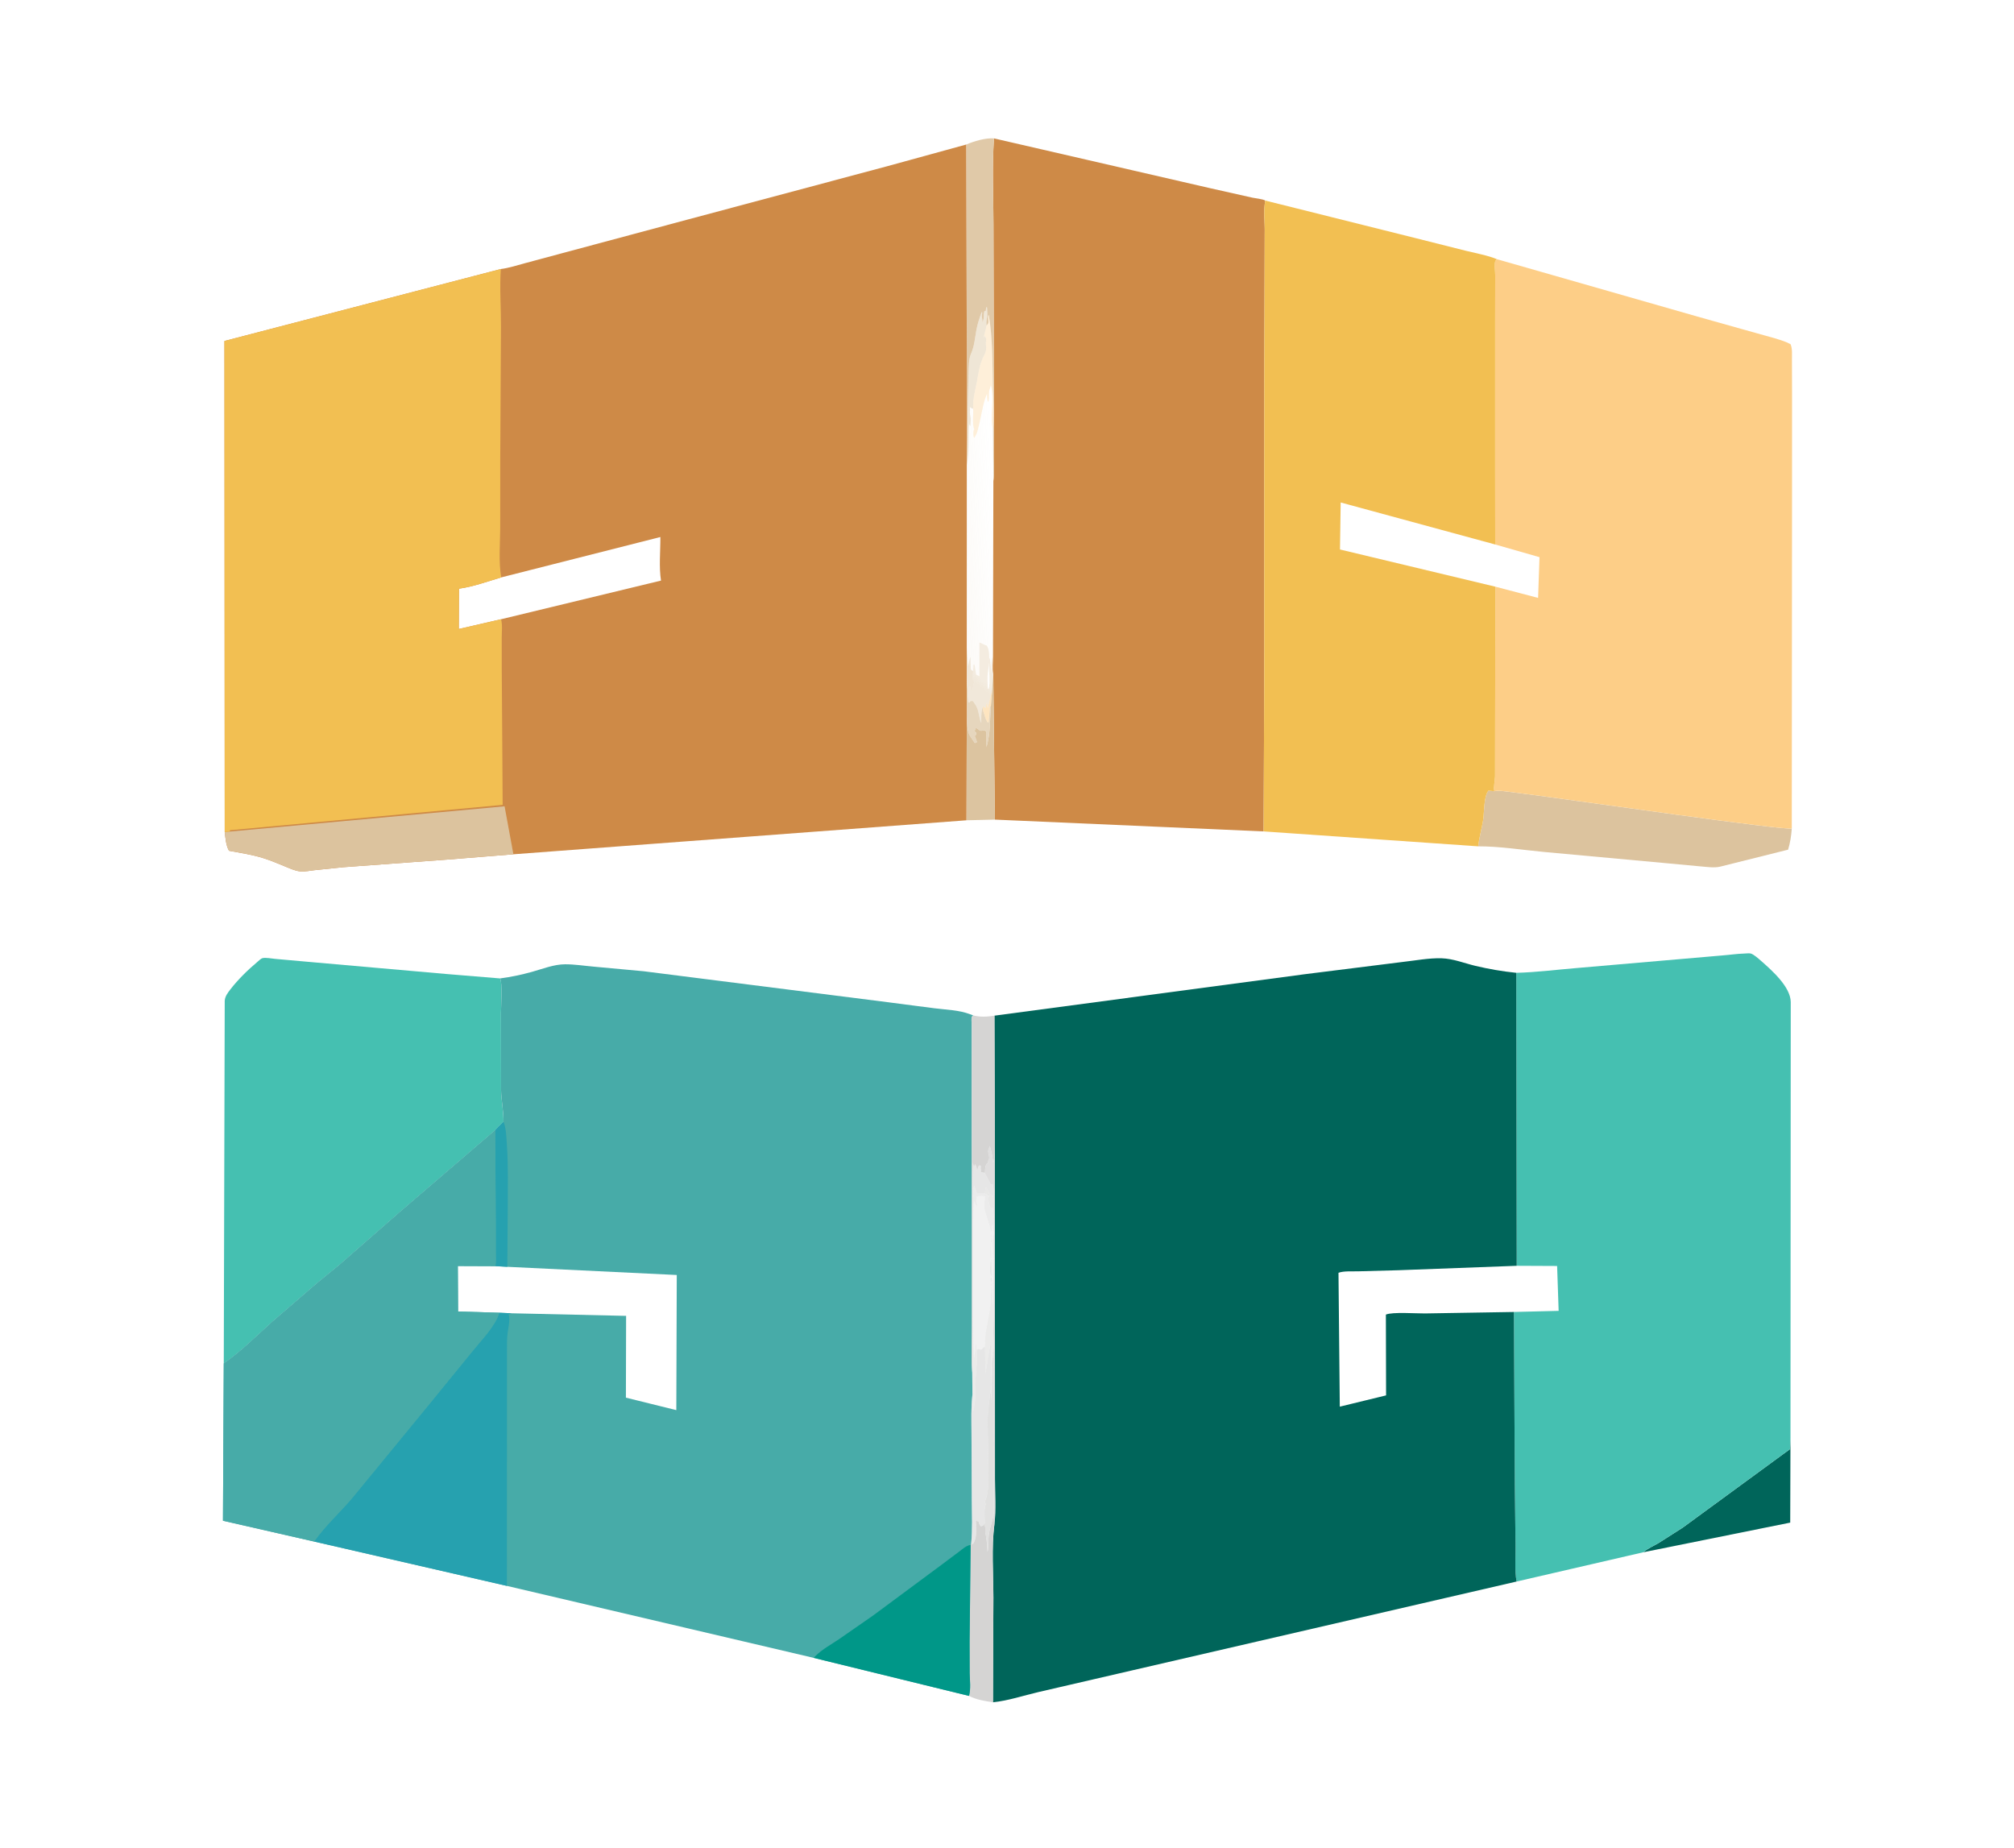 <?xml version="1.0" encoding="utf-8" ?>
<svg xmlns="http://www.w3.org/2000/svg" xmlns:xlink="http://www.w3.org/1999/xlink" width="377" height="346">
	<path fill="#00655A" transform="scale(0.491 0.451)" d="M626.472 644.297C628.042 642.788 630.446 641.648 632.291 640.476L641.491 634.089L682.422 601.479L682.603 596.783L682.506 631.983L626.472 644.297Z"/>
	<path fill="#DCC39E" transform="scale(0.491 0.451)" d="M563.549 351.282C563.906 347.708 564.854 344.213 565.396 340.667C565.906 337.334 565.571 330.85 567.435 328.166L569.674 328.394C571.47 327.971 573.656 328.455 575.488 328.655L590.526 330.83C600.163 332.17 681.093 344.875 683.104 343.863C682.907 346.839 682.51 349.796 681.699 352.671L656.145 359.625L655.591 359.764C653.344 360.275 650.783 359.821 648.507 359.629L634.434 358.198L588.54 353.607C580.387 352.777 571.726 351.263 563.549 351.282Z"/>
	<path fill="#45C0B1" transform="scale(0.491 0.451)" d="M85.309 565.926L85.676 415.381C85.773 413.564 86.821 412.081 87.842 410.644C90.749 406.553 94.47 402.582 98.176 399.198C98.585 398.824 99.462 397.9 99.957 397.729C101.147 397.319 103.625 397.883 104.945 398.002L120.041 399.465L170.211 404.279L190.654 406.11C191.633 407.894 190.988 417.914 190.988 420.439L191.026 452.563C191.138 456.95 191.971 461.201 191.956 465.608C190.87 466.747 189.736 467.858 188.789 469.118L152.587 502.947L129.255 525.146L120.919 532.562L103.834 548.593C97.876 554.418 91.98 560.925 85.309 565.926Z"/>
	<path fill="#FDCE87" transform="scale(0.491 0.451)" d="M570.673 107.572L647.156 131.405L663.789 136.499L677.03 140.533C678.922 141.202 680.935 141.808 682.642 142.876C683.383 144.811 683.147 147.182 683.164 149.237L683.205 163.392L683.199 206.768L683.104 343.863C681.093 344.875 600.163 332.17 590.526 330.83L575.488 328.655C573.656 328.455 571.47 327.971 569.674 328.394C569.346 326.373 569.92 324.331 569.972 322.284L569.993 306.675L570.092 243.51L586.387 248.166L586.923 231.263L570.029 225.996L570.001 194.295L570.005 133.33L570.033 114.22C570.037 112.849 569.645 109.62 570.05 108.421C570.163 108.089 570.465 107.855 570.673 107.572Z"/>
	<path fill="#45C0B1" transform="scale(0.491 0.451)" d="M578.068 403.782C585.593 403.584 593.211 402.511 600.717 401.835L656.428 396.591C659.263 396.362 662.109 395.879 664.946 395.786C665.594 395.764 666.813 395.606 667.418 395.76C668.529 396.043 670.454 397.93 671.294 398.731C675.559 402.796 682.625 409.61 682.708 415.895L682.603 596.783L682.422 601.479L641.491 634.089L632.291 640.476C630.446 641.648 628.042 642.788 626.472 644.297L578.19 656.439C577.388 651.686 577.837 646.915 577.791 642.156L577.512 615.835L577.175 544.552L594.218 544.092L593.638 525.464L578.237 525.387L578.068 403.782Z"/>
	<path fill="#CE8A47" transform="scale(0.491 0.451)" d="M368.356 59.992C371.32 58.618 375.658 57.185 378.943 57.439L461.318 78.1L477.502 82.053C478.742 82.345 481.389 82.586 482.382 83.243L539.013 98.652L558.928 104.108C562.711 105.134 567.124 105.972 570.673 107.572C570.465 107.855 570.163 108.089 570.05 108.421C569.645 109.62 570.037 112.849 570.033 114.22L570.005 133.33L570.001 194.295L570.029 225.996L586.923 231.263L586.387 248.166L570.092 243.51L569.993 306.675L569.972 322.284C569.92 324.331 569.346 326.373 569.674 328.394L567.435 328.166C565.571 330.85 565.906 337.334 565.396 340.667C564.854 344.213 563.906 347.708 563.549 351.282L481.741 345.09L379.289 340.191L368.446 340.475L368.582 297.564L368.557 283.799L368.567 268.807L368.586 193.071L368.686 181.611L368.356 59.992ZM482.382 83.243C481.603 87.409 482.274 92.656 482.153 96.983L481.988 160.635L481.976 283.685L481.741 345.09L563.549 351.282C563.906 347.708 564.854 344.213 565.396 340.667C565.906 337.334 565.571 330.85 567.435 328.166L569.674 328.394C569.346 326.373 569.92 324.331 569.972 322.284L569.993 306.675L570.092 243.51L586.387 248.166L586.923 231.263L570.029 225.996L570.001 194.295L570.005 133.33L570.033 114.22C570.037 112.849 569.645 109.62 570.05 108.421C570.163 108.089 570.465 107.855 570.673 107.572C567.124 105.972 562.711 105.134 558.928 104.108L539.013 98.652L482.382 83.243ZM371.033 169.713L370.575 169.507C369.947 169.208 370.174 169.363 369.718 168.876L369.766 169.216C369.891 170.289 369.63 171.262 369.877 172.336C370.202 173.745 369.996 175.396 369.95 176.842C369.646 176.505 369.587 176.257 369.445 175.833C369.14 181.302 369.607 187.771 368.586 193.071L368.567 268.807L368.557 283.799L368.88 286.272C368.816 288.058 368.951 289.735 369.154 291.502L369.627 291.557L370.018 290.94L370.954 291.01L371.637 292.119L371.981 292.664C373.219 294.751 373.161 297.858 374.098 300.137C374.132 297.841 373.935 295.409 374.772 293.234L374.887 293.182L375.825 293.85C375.912 293.03 375.947 292.315 376.291 291.556C376.324 292.377 376.329 293.061 376.572 293.856L378.253 286.276L378.676 279.721C378.231 277.641 378.596 274.6 378.571 272.415L378.715 199.657L378.59 178.466C377.224 172.629 379.278 165.751 377.747 159.917L377.408 161.227C376.689 163.112 377.378 165.015 376.759 166.849C376.277 166.37 376.336 164.208 376.27 163.467C374.718 167.463 374.206 172.204 373.242 176.396C372.83 178.187 372.478 180.357 371.328 181.822C371.092 181.133 370.976 179.533 371.141 178.829L371.422 178.174C370.593 176.193 371.122 172.038 371.033 169.713ZM368.356 59.992L368.686 181.611L368.586 193.071C369.607 187.771 369.14 181.302 369.445 175.833C369.587 176.257 369.646 176.505 369.95 176.842C369.996 175.396 370.202 173.745 369.877 172.336C369.63 171.262 369.891 170.289 369.766 169.216L369.718 168.876C370.174 169.363 369.947 169.208 370.575 169.507L371.033 169.713C371.122 172.038 370.593 176.193 371.422 178.174L371.141 178.829C370.976 179.533 371.092 181.133 371.328 181.822C372.478 180.357 372.83 178.187 373.242 176.396C374.206 172.204 374.718 167.463 376.27 163.467C376.336 164.208 376.277 166.37 376.759 166.849C377.378 165.015 376.689 163.112 377.408 161.227L377.747 159.917C379.278 165.751 377.224 172.629 378.59 178.466L378.715 199.657C379.164 196.37 378.832 192.574 378.845 189.235L378.921 166.534L378.753 93.227C378.744 81.378 378.205 69.258 378.943 57.439C375.658 57.185 371.32 58.618 368.356 59.992ZM378.676 279.721L378.253 286.276L376.572 293.856C376.329 293.061 376.324 292.377 376.291 291.556C375.947 292.315 375.912 293.03 375.825 293.85L374.887 293.182L374.772 293.234C373.935 295.409 374.132 297.841 374.098 300.137C373.161 297.858 373.219 294.751 371.981 292.664L371.637 292.119L370.954 291.01L370.018 290.94L369.627 291.557L369.154 291.502C368.951 289.735 368.816 288.058 368.88 286.272L368.557 283.799L368.582 297.564L368.446 340.475L379.289 340.191L378.676 279.721Z"/>
	<path fill="#DCC39E" fill-opacity="0.973" transform="scale(0.491 0.451)" d="M378.676 279.721L379.289 340.191L368.446 340.475L368.582 297.564L368.557 283.799L368.88 286.272C368.816 288.058 368.951 289.735 369.154 291.502L369.627 291.557L370.018 290.94L370.954 291.01L371.637 292.119L371.981 292.664C373.219 294.751 373.161 297.858 374.098 300.137C374.132 297.841 373.935 295.409 374.772 293.234L374.887 293.182L375.825 293.85C375.912 293.03 375.947 292.315 376.291 291.556C376.324 292.377 376.329 293.061 376.572 293.856L378.253 286.276L378.676 279.721ZM368.557 283.799L368.582 297.564C368.745 299.922 368.589 303.49 369.865 305.532L371.635 308.41L372.453 308.059C372.273 307.176 371.927 306.349 371.609 305.508C372.208 305.103 372.077 304.836 372.213 304.155C371.679 303.719 371.538 303.586 371.218 302.945L371.703 303.163L371.969 302.2C372.864 302.32 373.079 303.071 373.789 303.284C374.118 303.382 375.062 303.191 375.448 303.163L376.031 303.746L376.092 310.089C377.648 304.306 377.356 298.874 377.773 292.982L378.253 286.276L376.572 293.856C376.329 293.061 376.324 292.377 376.291 291.556C375.947 292.315 375.912 293.03 375.825 293.85L374.887 293.182L374.772 293.234C373.935 295.409 374.132 297.841 374.098 300.137C373.161 297.858 373.219 294.751 371.981 292.664L371.637 292.119L370.954 291.01L370.018 290.94L369.627 291.557L369.154 291.502C368.951 289.735 368.816 288.058 368.88 286.272L368.557 283.799Z"/>
	<path fill="#D9C29D" fill-opacity="0.671" transform="scale(0.491 0.451)" d="M368.557 283.799L368.88 286.272C368.816 288.058 368.951 289.735 369.154 291.502L369.627 291.557L370.018 290.94L370.954 291.01L371.637 292.119L371.981 292.664C373.219 294.751 373.161 297.858 374.098 300.137C374.132 297.841 373.935 295.409 374.772 293.234L374.887 293.182L375.825 293.85C375.912 293.03 375.947 292.315 376.291 291.556C376.324 292.377 376.329 293.061 376.572 293.856L378.253 286.276L377.773 292.982C377.356 298.874 377.648 304.306 376.092 310.089L376.031 303.746L375.448 303.163C375.062 303.191 374.118 303.382 373.789 303.284C373.079 303.071 372.864 302.32 371.969 302.2L371.703 303.163L371.218 302.945C371.538 303.586 371.679 303.719 372.213 304.155C372.077 304.836 372.208 305.103 371.609 305.508C371.927 306.349 372.273 307.176 372.453 308.059L371.635 308.41L369.865 305.532C368.589 303.49 368.745 299.922 368.582 297.564L368.557 283.799ZM374.887 293.182C374.746 293.966 374.644 294.422 374.862 295.212L375.452 297.175C375.682 298.19 376.01 298.877 376.5 299.797L376.927 299.797L377.361 293.443L377.773 292.982L378.253 286.276L376.572 293.856C376.329 293.061 376.324 292.377 376.291 291.556C375.947 292.315 375.912 293.03 375.825 293.85L374.887 293.182Z"/>
	<path fill="#FDCE87" fill-opacity="0.522" transform="scale(0.491 0.451)" d="M374.887 293.182L375.825 293.85C375.912 293.03 375.947 292.315 376.291 291.556C376.324 292.377 376.329 293.061 376.572 293.856L378.253 286.276L377.773 292.982L377.361 293.443L376.927 299.797L376.5 299.797C376.01 298.877 375.682 298.19 375.452 297.175L374.862 295.212C374.644 294.422 374.746 293.966 374.887 293.182Z"/>
	<path fill="#DCC39E" fill-opacity="0.902" transform="scale(0.491 0.451)" d="M368.356 59.992C371.32 58.618 375.658 57.185 378.943 57.439C378.205 69.258 378.744 81.378 378.753 93.227L378.921 166.534L378.845 189.235C378.832 192.574 379.164 196.37 378.715 199.657L378.59 178.466C377.224 172.629 379.278 165.751 377.747 159.917L377.408 161.227C376.689 163.112 377.378 165.015 376.759 166.849C376.277 166.37 376.336 164.208 376.27 163.467C374.718 167.463 374.206 172.204 373.242 176.396C372.83 178.187 372.478 180.357 371.328 181.822C371.092 181.133 370.976 179.533 371.141 178.829L371.422 178.174C370.593 176.193 371.122 172.038 371.033 169.713L370.575 169.507C369.947 169.208 370.174 169.363 369.718 168.876L369.766 169.216C369.891 170.289 369.63 171.262 369.877 172.336C370.202 173.745 369.996 175.396 369.95 176.842C369.646 176.505 369.587 176.257 369.445 175.833C369.14 181.302 369.607 187.771 368.586 193.071L368.686 181.611L368.356 59.992ZM376.058 135.157C375.916 137.01 375.055 138.745 375.167 140.348L375.354 139.412C375.735 139.901 376.02 140.367 376.004 141.017L375.819 142.315L375.94 143.421C376.129 145 375.848 146.263 375.129 147.653C373.445 150.908 373.007 155.216 372.365 158.793C371.678 162.62 370.824 165.778 371.033 169.713C371.122 172.038 370.593 176.193 371.422 178.174L371.141 178.829C370.976 179.533 371.092 181.133 371.328 181.822C372.478 180.357 372.83 178.187 373.242 176.396C374.206 172.204 374.718 167.463 376.27 163.467C376.336 164.208 376.277 166.37 376.759 166.849C377.378 165.015 376.689 163.112 377.408 161.227L377.747 159.917C379.278 165.751 377.224 172.629 378.59 178.466C379.145 172.854 378.643 166.696 378.533 161.039C378.338 150.993 378.505 140.663 376.959 130.712C376.41 131.206 376.975 133.311 376.759 134.075C376.642 134.488 376.292 134.796 376.058 135.157ZM368.686 181.611L368.586 193.071C369.607 187.771 369.14 181.302 369.445 175.833C369.587 176.257 369.646 176.505 369.95 176.842C369.996 175.396 370.202 173.745 369.877 172.336C369.63 171.262 369.891 170.289 369.766 169.216L369.718 168.876C370.174 169.363 369.947 169.208 370.575 169.507L371.033 169.713C370.824 165.778 371.678 162.62 372.365 158.793C373.007 155.216 373.445 150.908 375.129 147.653C375.848 146.263 376.129 145 375.94 143.421L375.819 142.315L376.004 141.017C376.02 140.367 375.735 139.901 375.354 139.412L375.167 140.348C375.055 138.745 375.916 137.01 376.058 135.157C376.051 134.128 376.029 133.192 376.243 132.182C376.549 130.732 376.354 129.108 376.298 127.629L375.97 127.521L375.823 129.023L375.263 129.208C375.094 129.934 375.067 130.528 375.073 131.27C375.082 132.183 374.83 133.011 374.605 133.89L374.304 131.059L374.474 129.662L374.236 129.581C373.446 131.93 372.691 134.342 372.273 136.788C371.719 140.029 371.472 143.742 370.204 146.78C369.252 149.06 369.4 152.194 369.247 154.668L368.686 181.611Z"/>
	<path fill="#D9C19B" fill-opacity="0.408" transform="scale(0.491 0.451)" d="M368.686 181.611L369.247 154.668C369.4 152.194 369.252 149.06 370.204 146.78C371.472 143.742 371.719 140.029 372.273 136.788C372.691 134.342 373.446 131.93 374.236 129.581L374.474 129.662L374.304 131.059L374.605 133.89C374.83 133.011 375.082 132.183 375.073 131.27C375.067 130.528 375.094 129.934 375.263 129.208L375.823 129.023L375.97 127.521L376.298 127.629C376.354 129.108 376.549 130.732 376.243 132.182C376.029 133.192 376.051 134.128 376.058 135.157C375.916 137.01 375.055 138.745 375.167 140.348L375.354 139.412C375.735 139.901 376.02 140.367 376.004 141.017L375.819 142.315L375.94 143.421C376.129 145 375.848 146.263 375.129 147.653C373.445 150.908 373.007 155.216 372.365 158.793C371.678 162.62 370.824 165.778 371.033 169.713L370.575 169.507C369.947 169.208 370.174 169.363 369.718 168.876L369.766 169.216C369.891 170.289 369.63 171.262 369.877 172.336C370.202 173.745 369.996 175.396 369.95 176.842C369.646 176.505 369.587 176.257 369.445 175.833C369.14 181.302 369.607 187.771 368.586 193.071L368.686 181.611Z"/>
	<path fill="#FDCE87" fill-opacity="0.318" transform="scale(0.491 0.451)" d="M376.058 135.157C376.292 134.796 376.642 134.488 376.759 134.075C376.975 133.311 376.41 131.206 376.959 130.712C378.505 140.663 378.338 150.993 378.533 161.039C378.643 166.696 379.145 172.854 378.59 178.466C377.224 172.629 379.278 165.751 377.747 159.917L377.408 161.227C376.689 163.112 377.378 165.015 376.759 166.849C376.277 166.37 376.336 164.208 376.27 163.467C374.718 167.463 374.206 172.204 373.242 176.396C372.83 178.187 372.478 180.357 371.328 181.822C371.092 181.133 370.976 179.533 371.141 178.829L371.422 178.174C370.593 176.193 371.122 172.038 371.033 169.713C370.824 165.778 371.678 162.62 372.365 158.793C373.007 155.216 373.445 150.908 375.129 147.653C375.848 146.263 376.129 145 375.94 143.421L375.819 142.315L376.004 141.017C376.02 140.367 375.735 139.901 375.354 139.412L375.167 140.348C375.055 138.745 375.916 137.01 376.058 135.157Z"/>
	<defs>
		<linearGradient id="gradient_0" gradientUnits="userSpaceOnUse" x1="380.734" y1="226.688" x2="366.989" y2="227.515">
			<stop offset="0" stop-color="#DBC49D" stop-opacity="0"/>
			<stop offset="1" stop-color="#DBC29C" stop-opacity="0.078"/>
		</linearGradient>
	</defs>
	<path fill="url(#gradient_0)" transform="scale(0.491 0.451)" d="M371.033 169.713C371.122 172.038 370.593 176.193 371.422 178.174L371.141 178.829C370.976 179.533 371.092 181.133 371.328 181.822C372.478 180.357 372.83 178.187 373.242 176.396C374.206 172.204 374.718 167.463 376.27 163.467C376.336 164.208 376.277 166.37 376.759 166.849C377.378 165.015 376.689 163.112 377.408 161.227L377.747 159.917C379.278 165.751 377.224 172.629 378.59 178.466L378.715 199.657L378.571 272.415C378.596 274.6 378.231 277.641 378.676 279.721L378.253 286.276L376.572 293.856C376.329 293.061 376.324 292.377 376.291 291.556C375.947 292.315 375.912 293.03 375.825 293.85L374.887 293.182L374.772 293.234C373.935 295.409 374.132 297.841 374.098 300.137C373.161 297.858 373.219 294.751 371.981 292.664L371.637 292.119L370.954 291.01L370.018 290.94L369.627 291.557L369.154 291.502C368.951 289.735 368.816 288.058 368.88 286.272L368.557 283.799L368.567 268.807L368.586 193.071C369.607 187.771 369.14 181.302 369.445 175.833C369.587 176.257 369.646 176.505 369.95 176.842C369.996 175.396 370.202 173.745 369.877 172.336C369.63 171.262 369.891 170.289 369.766 169.216L369.718 168.876C370.174 169.363 369.947 169.208 370.575 169.507L371.033 169.713ZM371.007 278.465C370.995 279.37 370.693 281.422 370.958 282.195C371.199 282.9 371.66 282.689 371.338 283.482C370.97 284.384 370.984 285.695 370.767 286.689L370.673 287.44C369.938 286.387 369.978 286.021 369.876 284.774C369.407 285.138 369.259 285.577 368.981 286.091L368.88 286.272C368.816 288.058 368.951 289.735 369.154 291.502L369.627 291.557L370.018 290.94L370.954 291.01L371.637 292.119L371.981 292.664C373.219 294.751 373.161 297.858 374.098 300.137C374.132 297.841 373.935 295.409 374.772 293.234L374.887 293.182L375.825 293.85C375.912 293.03 375.947 292.315 376.291 291.556C376.324 292.377 376.329 293.061 376.572 293.856L378.253 286.276L378.676 279.721C378.231 277.641 378.596 274.6 378.571 272.415L378.359 273.056C377.777 274.967 378.033 277.715 378.015 279.744L377.391 273.021C376.881 274.127 377.113 275.588 377.117 276.798C377.127 279.659 377.554 283.211 376.946 285.943L376.568 285.752C376.56 283.699 376.318 281.293 376.604 279.278C377.016 276.372 377.748 270.431 376.197 267.967L375.633 267.778L373.388 266.65L373.388 280.697L372.145 280.014L371.761 277.48C371.709 276.868 371.625 276.372 371.463 275.785L371.141 275.828L371.007 278.465ZM368.567 268.807L368.557 283.799L368.88 286.272L368.981 286.091C369.259 285.577 369.407 285.138 369.876 284.774C369.978 286.021 369.938 286.387 370.673 287.44L370.767 286.689C370.984 285.695 370.97 284.384 371.338 283.482C371.66 282.689 371.199 282.9 370.958 282.195C370.693 281.422 370.995 279.37 371.007 278.465C370.567 278.374 370.397 278.112 370.068 277.817L369.985 272.645C369.525 273.799 369.382 275.257 369.13 276.483L368.567 268.807Z"/>
	<path fill="#D9C19B" fill-opacity="0.392" transform="scale(0.491 0.451)" d="M368.567 268.807L369.13 276.483C369.382 275.257 369.525 273.799 369.985 272.645L370.068 277.817C370.397 278.112 370.567 278.374 371.007 278.465C370.995 279.37 370.693 281.422 370.958 282.195C371.199 282.9 371.66 282.689 371.338 283.482C370.97 284.384 370.984 285.695 370.767 286.689L370.673 287.44C369.938 286.387 369.978 286.021 369.876 284.774C369.407 285.138 369.259 285.577 368.981 286.091L368.88 286.272L368.557 283.799L368.567 268.807Z"/>
	<defs>
		<linearGradient id="gradient_1" gradientUnits="userSpaceOnUse" x1="373.183" y1="281.01" x2="371.346" y2="283.005">
			<stop offset="0" stop-color="#DAC29C" stop-opacity="0.31"/>
			<stop offset="1" stop-color="#DAC29C" stop-opacity="0.376"/>
		</linearGradient>
	</defs>
	<path fill="url(#gradient_1)" transform="scale(0.491 0.451)" d="M371.007 278.465L371.141 275.828L371.463 275.785C371.625 276.372 371.709 276.868 371.761 277.48L372.145 280.014L373.388 280.697L373.388 266.65L375.633 267.778L376.197 267.967C377.748 270.431 377.016 276.372 376.604 279.278C376.318 281.293 376.56 283.699 376.568 285.752L376.946 285.943C377.554 283.211 377.127 279.659 377.117 276.798C377.113 275.588 376.881 274.127 377.391 273.021L378.015 279.744C378.033 277.715 377.777 274.967 378.359 273.056L378.571 272.415C378.596 274.6 378.231 277.641 378.676 279.721L378.253 286.276L376.572 293.856C376.329 293.061 376.324 292.377 376.291 291.556C375.947 292.315 375.912 293.03 375.825 293.85L374.887 293.182L374.772 293.234C373.935 295.409 374.132 297.841 374.098 300.137C373.161 297.858 373.219 294.751 371.981 292.664L371.637 292.119L370.954 291.01L370.018 290.94L369.627 291.557L369.154 291.502C368.951 289.735 368.816 288.058 368.88 286.272L368.981 286.091C369.259 285.577 369.407 285.138 369.876 284.774C369.978 286.021 369.938 286.387 370.673 287.44L370.767 286.689C370.984 285.695 370.97 284.384 371.338 283.482C371.66 282.689 371.199 282.9 370.958 282.195C370.693 281.422 370.995 279.37 371.007 278.465Z"/>
	<path fill="#F2BF52" transform="scale(0.491 0.451)" d="M482.382 83.243L539.013 98.652L558.928 104.108C562.711 105.134 567.124 105.972 570.673 107.572C570.465 107.855 570.163 108.089 570.05 108.421C569.645 109.62 570.037 112.849 570.033 114.22L570.005 133.33L570.001 194.295L570.029 225.996L586.923 231.263L586.387 248.166L570.092 243.51L569.993 306.675L569.972 322.284C569.92 324.331 569.346 326.373 569.674 328.394L567.435 328.166C565.571 330.85 565.906 337.334 565.396 340.667C564.854 344.213 563.906 347.708 563.549 351.282L481.741 345.09L481.976 283.685L481.988 160.635L482.153 96.983C482.274 92.656 481.603 87.409 482.382 83.243ZM570.092 243.51L586.387 248.166L586.923 231.263L570.029 225.996L511.124 208.559L510.857 228.07L570.092 243.51Z"/>
	<path fill="#00655A" transform="scale(0.491 0.451)" d="M379.127 421.568L497.225 404.39L534.733 399.275C539.465 398.703 544.834 397.583 549.596 397.746C554.019 397.897 558.245 399.796 562.476 400.895C567.601 402.226 572.807 403.201 578.068 403.782L578.237 525.387L593.638 525.464L594.218 544.092L577.175 544.552L577.512 615.835L577.791 642.156C577.837 646.915 577.388 651.686 578.19 656.439L431.487 693.353L395.859 702.326C390.215 703.758 384.336 705.92 378.565 706.562C375.514 706.05 372.145 705.497 369.445 703.917C370.17 700.589 369.745 697.841 369.687 694.532L369.652 681.425L370.053 641.19L370.244 640.803L370.53 640.955L371.128 640.602C372.595 637.785 372.13 634.169 372.074 631.068C372.366 631.305 372.188 631.182 372.699 631.415L373.137 631.611C373.243 632.511 373.405 632.851 373.984 633.547C374.956 633.15 375.006 633.241 375.428 632.297C375.473 630.13 375.118 627.549 375.533 625.457L375.637 625.062L375.743 624.628C375.873 624.114 375.645 623.857 375.452 623.375C376.837 620.007 376.769 616.05 376.859 612.458L376.511 589.856C376.543 585.825 377.135 581.749 377.564 577.742C377.977 579.367 378.014 580.827 378.031 582.486L378.145 568.629C378.199 567.278 377.962 565.694 378.257 564.389C378.795 562.006 378.772 559.34 378.938 556.885C378.427 553.032 378.967 548.308 378.983 544.353L378.959 512.022L378.956 511.652C379.167 509.777 378.979 507.655 378.962 505.756L378.944 499.43C379.035 496.809 379.022 494.009 378.475 491.438L377.695 491.631C377.163 490.07 376.203 488.783 375.667 487.268L375.512 486.804C375.577 485.541 375.53 484.273 376.103 483.122L376.665 482.935C376.696 482.389 376.705 481.93 376.899 481.412C377.063 480.976 377.165 480.891 377.133 480.311C377.078 479.298 376.509 478.294 376.852 477.13C377.459 475.07 376.884 477.874 377.244 476.06L377.321 475.625C378.051 477.899 378.332 480.272 378.687 482.627C379.565 478.881 379.185 473.822 379.271 469.917L379.127 421.568ZM578.237 525.387L533.043 527.23L517.631 527.685C515.519 527.745 512.208 527.49 510.287 528.288L510.785 583.856L528.432 579.174L528.356 545.65C530.75 544.46 540.181 545.211 543.229 545.162L577.175 544.552L594.218 544.092L593.638 525.464L578.237 525.387ZM375.428 632.297C375.006 633.241 374.956 633.15 373.984 633.547C373.405 632.851 373.243 632.511 373.137 631.611L372.699 631.415C372.188 631.182 372.366 631.305 372.074 631.068C372.13 634.169 372.595 637.785 371.128 640.602L370.53 640.955L370.244 640.803L370.053 641.19L369.652 681.425L369.687 694.532C369.745 697.841 370.17 700.589 369.445 703.917C372.145 705.497 375.514 706.05 378.565 706.562L378.723 663.139C378.718 653.18 377.935 642.454 379.117 632.594C378.874 630.956 378.874 629.373 378.888 627.723C378.602 630.599 377.63 633.151 377.129 635.958C376.785 637.88 376.797 639.931 376.738 641.881C376.714 642.684 376.709 643.354 376.478 644.129C376.41 642.18 376.338 640.441 376.01 638.542C375.902 637.92 375.956 637.423 375.77 636.803C375.533 636.015 375.64 635.227 375.644 634.416C375.65 633.031 375.674 634.712 375.448 633.299L375.532 632.535L375.428 632.297ZM378.938 556.885C378.772 559.34 378.795 562.006 378.257 564.389C377.962 565.694 378.199 567.278 378.145 568.629L378.031 582.486C378.014 580.827 377.977 579.367 377.564 577.742C377.135 581.749 376.543 585.825 376.511 589.856L376.859 612.458C376.769 616.05 376.837 620.007 375.452 623.375C375.645 623.857 375.873 624.114 375.743 624.628L375.637 625.062L375.533 625.457C375.118 627.549 375.473 630.13 375.428 632.297L375.532 632.535L375.448 633.299C375.674 634.712 375.65 633.031 375.644 634.416C375.64 635.227 375.533 636.015 375.77 636.803C375.956 637.423 375.902 637.92 376.01 638.542C376.338 640.441 376.41 642.18 376.478 644.129C376.709 643.354 376.714 642.684 376.738 641.881C376.797 639.931 376.785 637.88 377.129 635.958C377.63 633.151 378.602 630.599 378.888 627.723L378.938 556.885ZM379.271 469.917C379.185 473.822 379.565 478.881 378.687 482.627C378.332 480.272 378.051 477.899 377.321 475.625L377.244 476.06C376.884 477.874 377.459 475.07 376.852 477.13C376.509 478.294 377.078 479.298 377.133 480.311C377.165 480.891 377.063 480.976 376.899 481.412C376.705 481.93 376.696 482.389 376.665 482.935L376.103 483.122C375.53 484.273 375.577 485.541 375.512 486.804L375.667 487.268C376.203 488.783 377.163 490.07 377.695 491.631L378.475 491.438C379.022 494.009 379.035 496.809 378.944 499.43L378.962 505.756C378.979 507.655 379.167 509.777 378.956 511.652L378.959 512.022L378.983 544.353C378.967 548.308 378.427 553.032 378.938 556.885L378.888 627.723C378.874 629.373 378.874 630.956 379.117 632.594C379.772 626.531 379.324 619.996 379.325 613.881L379.316 578.571L379.271 469.917Z"/>
	<path fill="#CFCECD" fill-opacity="0.671" transform="scale(0.491 0.451)" d="M379.271 469.917L379.316 578.571L379.325 613.881C379.324 619.996 379.772 626.531 379.117 632.594C378.874 630.956 378.874 629.373 378.888 627.723L378.938 556.885C378.427 553.032 378.967 548.308 378.983 544.353L378.959 512.022L378.956 511.652C379.167 509.777 378.979 507.655 378.962 505.756L378.944 499.43C379.035 496.809 379.022 494.009 378.475 491.438L377.695 491.631C377.163 490.07 376.203 488.783 375.667 487.268L375.512 486.804C375.577 485.541 375.53 484.273 376.103 483.122L376.665 482.935C376.696 482.389 376.705 481.93 376.899 481.412C377.063 480.976 377.165 480.891 377.133 480.311C377.078 479.298 376.509 478.294 376.852 477.13C377.459 475.07 376.884 477.874 377.244 476.06L377.321 475.625C378.051 477.899 378.332 480.272 378.687 482.627C379.565 478.881 379.185 473.822 379.271 469.917Z"/>
	<path fill="#CFCFCD" fill-opacity="0.627" transform="scale(0.491 0.451)" d="M378.938 556.885L378.888 627.723C378.602 630.599 377.63 633.151 377.129 635.958C376.785 637.88 376.797 639.931 376.738 641.881C376.714 642.684 376.709 643.354 376.478 644.129C376.41 642.18 376.338 640.441 376.01 638.542C375.902 637.92 375.956 637.423 375.77 636.803C375.533 636.015 375.64 635.227 375.644 634.416C375.65 633.031 375.674 634.712 375.448 633.299L375.532 632.535L375.428 632.297C375.473 630.13 375.118 627.549 375.533 625.457L375.637 625.062L375.743 624.628C375.873 624.114 375.645 623.857 375.452 623.375C376.837 620.007 376.769 616.05 376.859 612.458L376.511 589.856C376.543 585.825 377.135 581.749 377.564 577.742C377.977 579.367 378.014 580.827 378.031 582.486L378.145 568.629C378.199 567.278 377.962 565.694 378.257 564.389C378.795 562.006 378.772 559.34 378.938 556.885Z"/>
	<path fill="#D2D1D0" fill-opacity="0.937" transform="scale(0.491 0.451)" d="M375.428 632.297L375.532 632.535L375.448 633.299C375.674 634.712 375.65 633.031 375.644 634.416C375.64 635.227 375.533 636.015 375.77 636.803C375.956 637.423 375.902 637.92 376.01 638.542C376.338 640.441 376.41 642.18 376.478 644.129C376.709 643.354 376.714 642.684 376.738 641.881C376.797 639.931 376.785 637.88 377.129 635.958C377.63 633.151 378.602 630.599 378.888 627.723C378.874 629.373 378.874 630.956 379.117 632.594C377.935 642.454 378.718 653.18 378.723 663.139L378.565 706.562C375.514 706.05 372.145 705.497 369.445 703.917C370.17 700.589 369.745 697.841 369.687 694.532L369.652 681.425L370.053 641.19L370.244 640.803L370.53 640.955L371.128 640.602C372.595 637.785 372.13 634.169 372.074 631.068C372.366 631.305 372.188 631.182 372.699 631.415L373.137 631.611C373.243 632.511 373.405 632.851 373.984 633.547C374.956 633.15 375.006 633.241 375.428 632.297Z"/>
	<path fill="#47ABA8" transform="scale(0.491 0.451)" d="M190.654 406.11C194.81 405.522 198.803 404.585 202.821 403.378C206.872 402.161 211.163 400.249 215.447 400.243C219.137 400.237 222.72 400.877 226.376 401.222L245.405 403.134L335.86 415.619L356.378 418.513C360.851 419.134 365.638 419.219 369.83 420.968L371.029 421.459C373.91 422.211 376.187 422.044 379.127 421.568L379.271 469.917C379.185 473.822 379.565 478.881 378.687 482.627C378.332 480.272 378.051 477.899 377.321 475.625L377.244 476.06C376.884 477.874 377.459 475.07 376.852 477.13C376.509 478.294 377.078 479.298 377.133 480.311C377.165 480.891 377.063 480.976 376.899 481.412C376.705 481.93 376.696 482.389 376.665 482.935L376.103 483.122C375.53 484.273 375.577 485.541 375.512 486.804L375.667 487.268C376.203 488.783 377.163 490.07 377.695 491.631L378.475 491.438C379.022 494.009 379.035 496.809 378.944 499.43L378.962 505.756C378.979 507.655 379.167 509.777 378.956 511.652L378.959 512.022L378.983 544.353C378.967 548.308 378.427 553.032 378.938 556.885C378.772 559.34 378.795 562.006 378.257 564.389C377.962 565.694 378.199 567.278 378.145 568.629L378.031 582.486C378.014 580.827 377.977 579.367 377.564 577.742C377.135 581.749 376.543 585.825 376.511 589.856L376.859 612.458C376.769 616.05 376.837 620.007 375.452 623.375C375.645 623.857 375.873 624.114 375.743 624.628L375.637 625.062L375.533 625.457C375.118 627.549 375.473 630.13 375.428 632.297C375.006 633.241 374.956 633.15 373.984 633.547C373.405 632.851 373.243 632.511 373.137 631.611L372.699 631.415C372.188 631.182 372.366 631.305 372.074 631.068C372.13 634.169 372.595 637.785 371.128 640.602L370.53 640.955L370.244 640.803L370.053 641.19L369.652 681.425L369.687 694.532C369.745 697.841 370.17 700.589 369.445 703.917L310.178 688.115L193.248 658.249L119.75 639.84L85.001 631.2L85.309 565.926C91.98 560.925 97.876 554.418 103.834 548.593L120.919 532.562L129.255 525.146L152.587 502.947L188.789 469.118C189.736 467.858 190.87 466.747 191.956 465.608C191.971 461.201 191.138 456.95 191.026 452.563L190.988 420.439C190.988 417.914 191.633 407.894 190.654 406.11ZM190.349 544.875L195.044 545.096L238.206 546.162L238.698 546.141L238.621 580.115L257.842 585.295L258.013 529.205L193.41 525.809L188.849 525.534L174.539 525.471L174.636 544.362L190.349 544.875ZM370.804 497.26L370.797 507.265L370.797 546.297L370.652 569.706L370.734 578.826C370.159 584.096 370.358 589.514 370.374 594.811L370.492 622.857C370.524 628.796 370.788 634.885 370.244 640.803L370.53 640.955L371.128 640.602C372.595 637.785 372.13 634.169 372.074 631.068C372.366 631.305 372.188 631.182 372.699 631.415L373.137 631.611C373.243 632.511 373.405 632.851 373.984 633.547C374.956 633.15 375.006 633.241 375.428 632.297C375.473 630.13 375.118 627.549 375.533 625.457L375.637 625.062L375.743 624.628C375.873 624.114 375.645 623.857 375.452 623.375C376.837 620.007 376.769 616.05 376.859 612.458L376.511 589.856C376.543 585.825 377.135 581.749 377.564 577.742C377.977 579.367 378.014 580.827 378.031 582.486L378.145 568.629C378.199 567.278 377.962 565.694 378.257 564.389C378.795 562.006 378.772 559.34 378.938 556.885C378.427 553.032 378.967 548.308 378.983 544.353L378.959 512.022L378.956 511.652C379.167 509.777 378.979 507.655 378.962 505.756L378.944 499.43C378.732 498.494 378.857 497.276 378.542 496.415C378.309 495.779 377.77 495.858 377.204 495.719L376.165 493.045L375.729 492.859L375.514 495.418L372.448 495.292L371.343 492.014L370.848 497.26L370.804 497.26ZM371.029 421.459C370.856 421.664 370.606 421.824 370.509 422.075C370.23 422.798 370.467 424.811 370.458 425.652L370.437 440.043L370.53 512.943L370.522 550.858C370.533 556.965 370.216 563.251 370.619 569.331L370.652 569.706L370.797 546.297L370.797 507.265L370.804 497.26L370.848 497.26L371.343 492.014L372.448 495.292L375.514 495.418L375.729 492.859L376.165 493.045L377.204 495.719C377.77 495.858 378.309 495.779 378.542 496.415C378.857 497.276 378.732 498.494 378.944 499.43C379.035 496.809 379.022 494.009 378.475 491.438L377.695 491.631C377.163 490.07 376.203 488.783 375.667 487.268L375.512 486.804C375.577 485.541 375.53 484.273 376.103 483.122L376.665 482.935C376.696 482.389 376.705 481.93 376.899 481.412C377.063 480.976 377.165 480.891 377.133 480.311C377.078 479.298 376.509 478.294 376.852 477.13C377.459 475.07 376.884 477.874 377.244 476.06L377.321 475.625C378.051 477.899 378.332 480.272 378.687 482.627C379.565 478.881 379.185 473.822 379.271 469.917L379.127 421.568C376.187 422.044 373.91 422.211 371.029 421.459Z"/>
	<path fill="#26A1AF" transform="scale(0.491 0.451)" d="M191.956 465.608C193.017 468.439 193.044 472.119 193.238 475.143C193.82 484.192 193.581 493.34 193.566 502.407L193.41 525.809L188.849 525.534C189.19 523.843 189.018 521.941 189.018 520.219L189.019 510.101L188.789 469.118C189.736 467.858 190.87 466.747 191.956 465.608Z"/>
	<path fill="#D2D1D0" fill-opacity="0.937" transform="scale(0.491 0.451)" d="M371.029 421.459C373.91 422.211 376.187 422.044 379.127 421.568L379.271 469.917C379.185 473.822 379.565 478.881 378.687 482.627C378.332 480.272 378.051 477.899 377.321 475.625L377.244 476.06C376.884 477.874 377.459 475.07 376.852 477.13C376.509 478.294 377.078 479.298 377.133 480.311C377.165 480.891 377.063 480.976 376.899 481.412C376.705 481.93 376.696 482.389 376.665 482.935L376.103 483.122C375.53 484.273 375.577 485.541 375.512 486.804L375.667 487.268C376.203 488.783 377.163 490.07 377.695 491.631L378.475 491.438C379.022 494.009 379.035 496.809 378.944 499.43C378.732 498.494 378.857 497.276 378.542 496.415C378.309 495.779 377.77 495.858 377.204 495.719L376.165 493.045L375.729 492.859L375.514 495.418L372.448 495.292L371.343 492.014L370.848 497.26L370.804 497.26L370.797 507.265L370.797 546.297L370.652 569.706L370.619 569.331C370.216 563.251 370.533 556.965 370.522 550.858L370.53 512.943L370.437 440.043L370.458 425.652C370.467 424.811 370.23 422.798 370.509 422.075C370.606 421.824 370.856 421.664 371.029 421.459ZM370.804 497.26L370.848 497.26L371.343 492.014L372.448 495.292L375.514 495.418L375.729 492.859L376.165 493.045L377.204 495.719C377.77 495.858 378.309 495.779 378.542 496.415C378.857 497.276 378.732 498.494 378.944 499.43C379.035 496.809 379.022 494.009 378.475 491.438L377.695 491.631C377.163 490.07 376.203 488.783 375.667 487.268L375.512 486.804L373.942 486.534L373.981 486.021C374.062 484.479 373.997 486.389 373.84 484.883L373.956 483.935L373.388 483.686C372.597 484.477 373.05 484.848 372.456 485.742L372.408 485.165C372.309 484.381 372.075 483.878 371.729 483.183L371.516 483.869L371.328 484.435C371.117 483.797 371.035 483.221 370.941 482.558L370.721 493.042C370.721 494.322 370.524 496.044 370.804 497.26Z"/>
	<path fill="#CFCFCE" fill-opacity="0.514" transform="scale(0.491 0.451)" d="M370.804 497.26C370.524 496.044 370.721 494.322 370.721 493.042L370.941 482.558C371.035 483.221 371.117 483.797 371.328 484.435L371.516 483.869L371.729 483.183C372.075 483.878 372.309 484.381 372.408 485.165L372.456 485.742C373.05 484.848 372.597 484.477 373.388 483.686L373.956 483.935L373.84 484.883C373.997 486.389 374.062 484.479 373.981 486.021L373.942 486.534L375.512 486.804L375.667 487.268C376.203 488.783 377.163 490.07 377.695 491.631L378.475 491.438C379.022 494.009 379.035 496.809 378.944 499.43C378.732 498.494 378.857 497.276 378.542 496.415C378.309 495.779 377.77 495.858 377.204 495.719L376.165 493.045L375.729 492.859L375.514 495.418L372.448 495.292L371.343 492.014L370.848 497.26L370.804 497.26Z"/>
	<path fill="#CFCFCD" fill-opacity="0.278" transform="scale(0.491 0.451)" d="M370.804 497.26L370.848 497.26L371.343 492.014L372.448 495.292L375.514 495.418L375.729 492.859L376.165 493.045L377.204 495.719C377.77 495.858 378.309 495.779 378.542 496.415C378.857 497.276 378.732 498.494 378.944 499.43L378.962 505.756C378.979 507.655 379.167 509.777 378.956 511.652L378.959 512.022L378.983 544.353C378.967 548.308 378.427 553.032 378.938 556.885C378.772 559.34 378.795 562.006 378.257 564.389C377.962 565.694 378.199 567.278 378.145 568.629L378.031 582.486C378.014 580.827 377.977 579.367 377.564 577.742C377.135 581.749 376.543 585.825 376.511 589.856L376.859 612.458C376.769 616.05 376.837 620.007 375.452 623.375C375.645 623.857 375.873 624.114 375.743 624.628L375.637 625.062L375.533 625.457C375.118 627.549 375.473 630.13 375.428 632.297C375.006 633.241 374.956 633.15 373.984 633.547C373.405 632.851 373.243 632.511 373.137 631.611L372.699 631.415C372.188 631.182 372.366 631.305 372.074 631.068C372.13 634.169 372.595 637.785 371.128 640.602L370.53 640.955L370.244 640.803C370.788 634.885 370.524 628.796 370.492 622.857L370.374 594.811C370.358 589.514 370.159 584.096 370.734 578.826L370.652 569.706L370.797 546.297L370.797 507.265L370.804 497.26ZM370.797 546.297L370.652 569.706L370.734 578.826C370.159 584.096 370.358 589.514 370.374 594.811L370.492 622.857C370.524 628.796 370.788 634.885 370.244 640.803L370.53 640.955L371.128 640.602C372.595 637.785 372.13 634.169 372.074 631.068C372.366 631.305 372.188 631.182 372.699 631.415L373.137 631.611C373.243 632.511 373.405 632.851 373.984 633.547C374.956 633.15 375.006 633.241 375.428 632.297C375.473 630.13 375.118 627.549 375.533 625.457L375.637 625.062L375.743 624.628C375.873 624.114 375.645 623.857 375.452 623.375C376.837 620.007 376.769 616.05 376.859 612.458L376.511 589.856C376.543 585.825 377.135 581.749 377.564 577.742L377.563 577.533C377.984 576.164 378.084 575.203 378.004 573.752L377.734 556.704L375.677 570.217L375.543 558.78L374.112 560.199C373.241 560.014 373.597 560.143 373.018 559.888L372.359 560.432L372.164 557.049L371.398 563.827L370.797 546.297ZM375.543 558.78L375.677 570.217L377.734 556.704L378.004 573.752C378.084 575.203 377.984 576.164 377.563 577.533L377.564 577.742C377.977 579.367 378.014 580.827 378.031 582.486L378.145 568.629C378.199 567.278 377.962 565.694 378.257 564.389C378.795 562.006 378.772 559.34 378.938 556.885C378.427 553.032 378.967 548.308 378.983 544.353L378.959 512.022C377.897 514.156 378.791 520.16 378.795 522.708L378.444 541.526C377.887 539.265 378.739 534.87 377.699 533.305L378.073 532.743L377.886 532.146C377.704 531.509 377.66 531.139 377.699 530.496L378.073 530.121L377.886 529.636C377.32 528.04 377.676 525.467 377.699 523.755L378.073 523.38C378.006 522.732 377.833 522.306 377.699 521.695L377.699 515.89L378.073 515.515L378 514.823C377.924 514.056 377.946 513.352 377.999 512.584L377.678 512.251C377.718 521.728 378.278 531.583 377.618 541.019C377.192 547.101 375.28 552.635 375.543 558.78ZM370.804 497.26L370.797 507.265L371.321 498.605L372.279 500.649L372.587 500.014L372.42 499.654C372.107 498.703 372.301 497.564 372.367 496.577C373.514 496.4 374.506 496.427 375.661 496.521C375.612 497.646 375.706 496.463 375.452 497.726C374.431 502.801 377.301 506.47 377.695 511.265L378.208 510.647C377.934 509.477 378 509.387 378.454 508.262C378.523 509.445 378.466 510.559 378.956 511.652C379.167 509.777 378.979 507.655 378.962 505.756L378.944 499.43C378.732 498.494 378.857 497.276 378.542 496.415C378.309 495.779 377.77 495.858 377.204 495.719L376.165 493.045L375.729 492.859L375.514 495.418L372.448 495.292L371.343 492.014L370.848 497.26L370.804 497.26Z"/>
	<path fill="#CFCFCD" fill-opacity="0.404" transform="scale(0.491 0.451)" d="M370.804 497.26L370.848 497.26L371.343 492.014L372.448 495.292L375.514 495.418L375.729 492.859L376.165 493.045L377.204 495.719C377.77 495.858 378.309 495.779 378.542 496.415C378.857 497.276 378.732 498.494 378.944 499.43L378.962 505.756C378.979 507.655 379.167 509.777 378.956 511.652C378.466 510.559 378.523 509.445 378.454 508.262C378 509.387 377.934 509.477 378.208 510.647L377.695 511.265C377.301 506.47 374.431 502.801 375.452 497.726C375.706 496.463 375.612 497.646 375.661 496.521C374.506 496.427 373.514 496.4 372.367 496.577C372.301 497.564 372.107 498.703 372.42 499.654L372.587 500.014L372.279 500.649L371.321 498.605L370.797 507.265L370.804 497.26ZM375.514 495.418L377.068 496.415C376.501 497.707 377.123 499.398 377.362 500.788L378.07 501.655L378.471 501.097L378.962 505.756L378.944 499.43C378.732 498.494 378.857 497.276 378.542 496.415C378.309 495.779 377.77 495.858 377.204 495.719L376.165 493.045L375.729 492.859L375.514 495.418Z"/>
	<path fill="#CFCFCD" fill-opacity="0.471" transform="scale(0.491 0.451)" d="M375.514 495.418L375.729 492.859L376.165 493.045L377.204 495.719C377.77 495.858 378.309 495.779 378.542 496.415C378.857 497.276 378.732 498.494 378.944 499.43L378.962 505.756L378.471 501.097L378.07 501.655L377.362 500.788C377.123 499.398 376.501 497.707 377.068 496.415L375.514 495.418Z"/>
	<path fill="#CFCFCD" fill-opacity="0.416" transform="scale(0.491 0.451)" d="M375.543 558.78C375.28 552.635 377.192 547.101 377.618 541.019C378.278 531.583 377.718 521.728 377.678 512.251L377.999 512.584C377.946 513.352 377.924 514.056 378 514.823L378.073 515.515L377.699 515.89L377.699 521.695C377.833 522.306 378.006 522.732 378.073 523.38L377.699 523.755C377.676 525.467 377.32 528.04 377.886 529.636L378.073 530.121L377.699 530.496C377.66 531.139 377.704 531.509 377.886 532.146L378.073 532.743L377.699 533.305C378.739 534.87 377.887 539.265 378.444 541.526L378.795 522.708C378.791 520.16 377.897 514.156 378.959 512.022L378.983 544.353C378.967 548.308 378.427 553.032 378.938 556.885C378.772 559.34 378.795 562.006 378.257 564.389C377.962 565.694 378.199 567.278 378.145 568.629L378.031 582.486C378.014 580.827 377.977 579.367 377.564 577.742L377.563 577.533C377.984 576.164 378.084 575.203 378.004 573.752L377.734 556.704L375.677 570.217L375.543 558.78Z"/>
	<path fill="#CFCFCE" fill-opacity="0.514" transform="scale(0.491 0.451)" d="M370.797 546.297L371.398 563.827L372.164 557.049L372.359 560.432L373.018 559.888C373.597 560.143 373.241 560.014 374.112 560.199L375.543 558.78L375.677 570.217L377.734 556.704L378.004 573.752C378.084 575.203 377.984 576.164 377.563 577.533L377.564 577.742C377.135 581.749 376.543 585.825 376.511 589.856L376.859 612.458C376.769 616.05 376.837 620.007 375.452 623.375C375.645 623.857 375.873 624.114 375.743 624.628L375.637 625.062L375.533 625.457C375.118 627.549 375.473 630.13 375.428 632.297C375.006 633.241 374.956 633.15 373.984 633.547C373.405 632.851 373.243 632.511 373.137 631.611L372.699 631.415C372.188 631.182 372.366 631.305 372.074 631.068C372.13 634.169 372.595 637.785 371.128 640.602L370.53 640.955L370.244 640.803C370.788 634.885 370.524 628.796 370.492 622.857L370.374 594.811C370.358 589.514 370.159 584.096 370.734 578.826L370.652 569.706L370.797 546.297ZM370.797 546.297L370.652 569.706L370.734 578.826C371.096 581.084 370.888 583.668 370.904 585.967C371.813 582.939 371.913 578.593 371.93 575.435C371.94 573.619 371.784 571.44 372.217 569.679L372.349 569.264C372.13 568.685 372.035 568.416 372.157 567.79C372.631 565.365 372.416 562.894 372.359 560.432L372.164 557.049L371.398 563.827L370.797 546.297Z"/>
	<path fill="#CFCFCD" fill-opacity="0.416" transform="scale(0.491 0.451)" d="M370.797 546.297L371.398 563.827L372.164 557.049L372.359 560.432C372.416 562.894 372.631 565.365 372.157 567.79C372.035 568.416 372.13 568.685 372.349 569.264L372.217 569.679C371.784 571.44 371.94 573.619 371.93 575.435C371.913 578.593 371.813 582.939 370.904 585.967C370.888 583.668 371.096 581.084 370.734 578.826L370.652 569.706L370.797 546.297Z"/>
	<path fill="#009788" transform="scale(0.491 0.451)" d="M310.178 688.115L310.406 687.861L310.793 687.447C313.394 684.61 316.739 682.662 319.824 680.4L332.879 670.529L358.162 650.132L365.549 644.113C366.998 642.931 368.186 641.651 370.053 641.19L369.652 681.425L369.687 694.532C369.745 697.841 370.17 700.589 369.445 703.917L310.178 688.115Z"/>
	<path fill="#26A1AF" transform="scale(0.491 0.451)" d="M190.349 544.875L195.044 545.096L193.86 545.476L193.969 545.754C194.539 547.816 193.744 551.221 193.51 553.367C193.271 555.564 193.285 557.773 193.278 559.981L193.248 658.249L119.75 639.84C123.831 633.459 129.452 627.953 134.115 621.987L162.078 584.916L180.127 560.828C183.592 556.123 188.772 550.529 190.349 544.875Z"/>
	<path fill="#47ABA8" transform="scale(0.491 0.451)" d="M188.789 469.118L189.019 510.101L189.018 520.219C189.018 521.941 189.19 523.843 188.849 525.534L174.539 525.471L174.636 544.362L190.349 544.875C188.772 550.529 183.592 556.123 180.127 560.828L162.078 584.916L134.115 621.987C129.452 627.953 123.831 633.459 119.75 639.84L85.001 631.2L85.309 565.926C91.98 560.925 97.876 554.418 103.834 548.593L120.919 532.562L129.255 525.146L152.587 502.947L188.789 469.118Z"/>
	<path fill="#CE8A47" transform="scale(0.491 0.451)" d="M190.937 111.662C193.977 111.253 197.332 110.068 200.284 109.2L214.208 105.126L262.304 91.086L338.184 69.013L368.356 59.992L368.686 181.611L368.586 193.071L368.567 268.807L368.557 283.799L368.582 297.564L368.446 340.475L195.73 354.586L170.532 356.784L130.892 359.945L119.999 361.169C118.261 361.378 116.149 361.87 114.413 361.674C112.474 361.454 110.553 360.47 108.785 359.679C105.989 358.427 103.175 357.128 100.272 356.141C96.057 354.707 91.644 354.013 87.292 353.121C86.126 350.78 85.963 347.925 85.672 345.363L85.568 141.53L190.937 111.662ZM191.083 239.665C185.829 241.342 180.451 243.528 174.982 244.34L174.914 261.072L191.02 257.027L252.005 240.982C251.162 235.283 251.806 228.713 251.757 222.899L191.083 239.665Z"/>
	<path fill="#DCC39E" transform="scale(0.491 0.451)" d="M87.666 345.145L192.363 334.671L195.73 354.586L170.532 356.784L130.892 359.945L119.999 361.169C118.261 361.378 116.149 361.87 114.413 361.674C112.474 361.454 110.553 360.47 108.785 359.679C105.989 358.427 103.175 357.128 100.272 356.141C96.057 354.707 91.644 354.013 87.292 353.121C86.126 350.78 85.963 347.925 85.672 345.363L87.666 345.145Z"/>
	<path fill="#F2BF52" transform="scale(0.491 0.451)" d="M85.672 345.363L85.568 141.53L190.937 111.662C190.428 119.531 191.036 127.748 190.994 135.669L190.713 190.922L190.704 219.334C190.658 226.062 190.052 232.997 191.083 239.665C185.829 241.342 180.451 243.528 174.982 244.34L174.914 261.072L191.02 257.027C191.605 259.339 191.284 262.168 191.276 264.566L191.284 277.403L191.477 307.178L191.635 334.073L87.611 344.606L87.666 345.145L85.672 345.363Z"/>
</svg>
